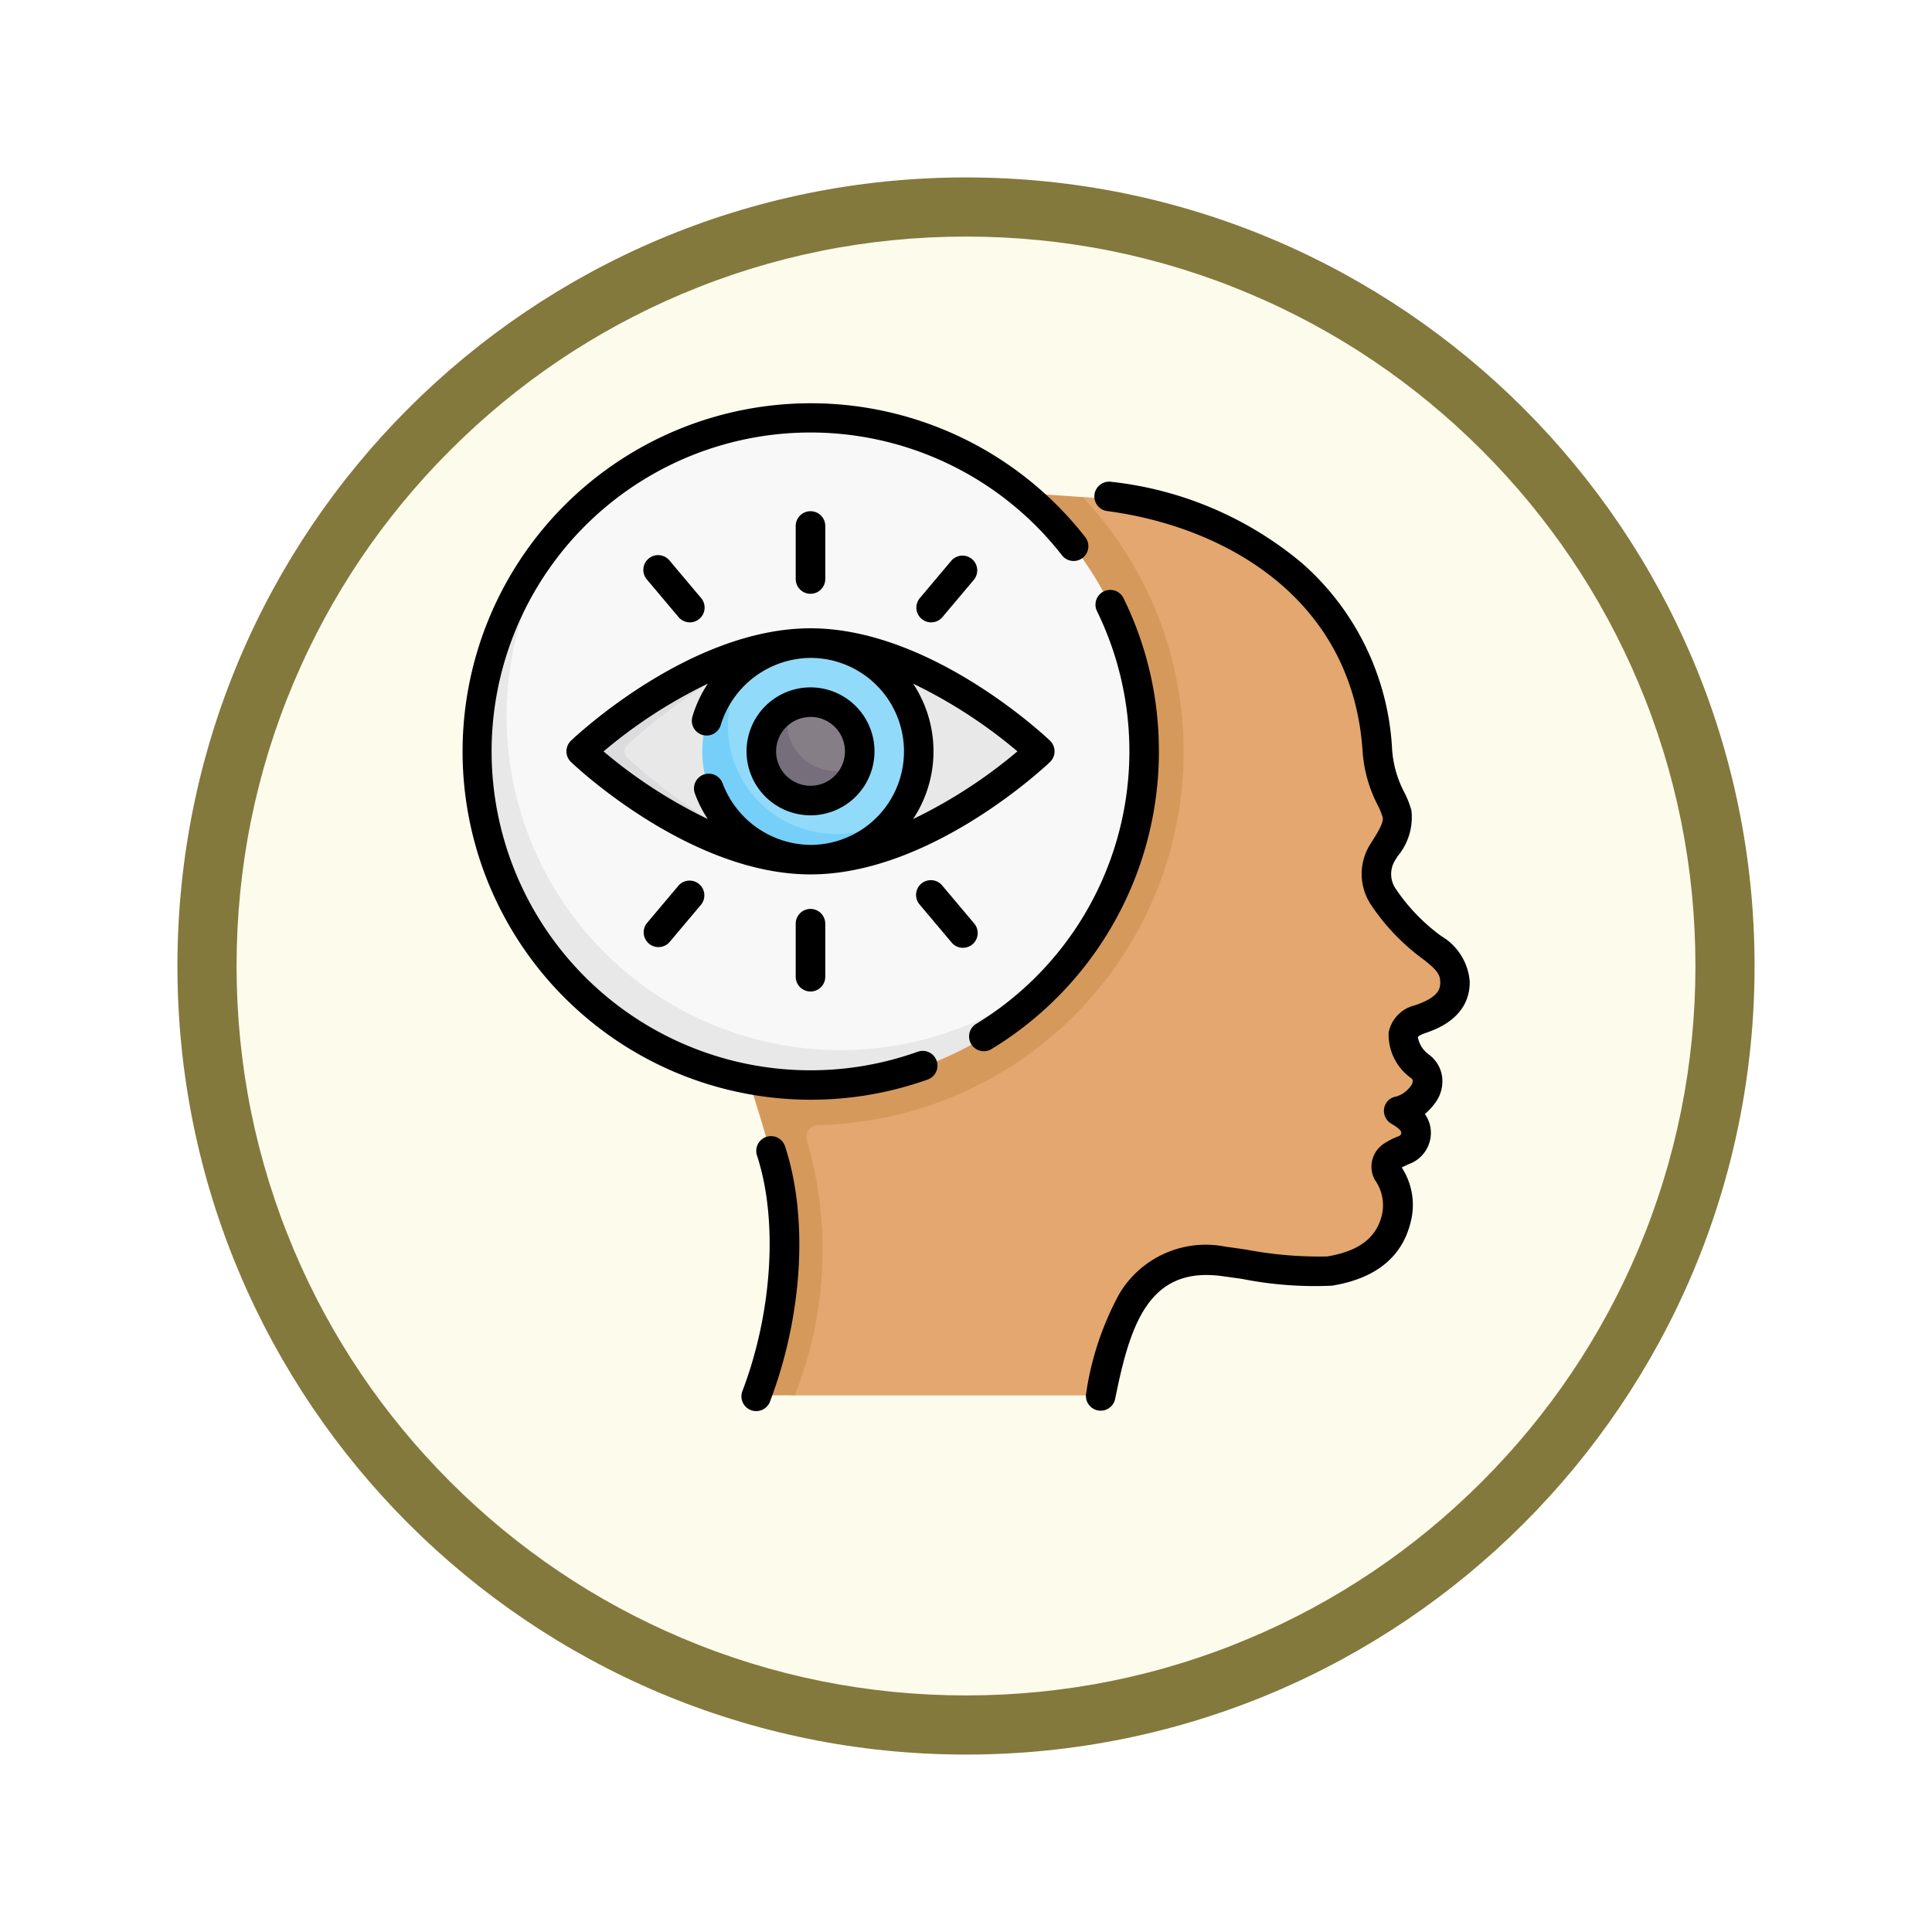 <svg xmlns="http://www.w3.org/2000/svg" xmlns:xlink="http://www.w3.org/1999/xlink" width="98" height="98" viewBox="0 0 98 98">
  <defs>
    <filter id="Trazado_982547" x="0" y="0" width="98" height="98" filterUnits="userSpaceOnUse">
      <feOffset dy="3" input="SourceAlpha"/>
      <feGaussianBlur stdDeviation="3" result="blur"/>
      <feFlood flood-opacity="0.161"/>
      <feComposite operator="in" in2="blur"/>
      <feComposite in="SourceGraphic"/>
    </filter>
  </defs>
  <g id="Grupo_1206881" data-name="Grupo 1206881" transform="translate(-820.561 -1950)">
    <g id="Grupo_1204571" data-name="Grupo 1204571" transform="translate(548.561 -1890.336)">
      <g id="Grupo_1203962" data-name="Grupo 1203962" transform="translate(281 3846.336)">
        <g id="Grupo_1203498" data-name="Grupo 1203498" transform="translate(0)">
          <g id="Grupo_1202589" data-name="Grupo 1202589">
            <g id="Grupo_1172010" data-name="Grupo 1172010">
              <g id="Grupo_1171046" data-name="Grupo 1171046">
                <g id="Grupo_1148525" data-name="Grupo 1148525">
                  <g transform="matrix(1, 0, 0, 1, -9, -6)" filter="url(#Trazado_982547)">
                    <g id="Trazado_982547-2" data-name="Trazado 982547" transform="translate(9 6)" fill="#fdfbec">
                      <path d="M 40 78.5 C 34.802 78.5 29.76 77.482 25.015 75.475 C 20.43 73.536 16.313 70.76 12.776 67.224 C 9.24 63.687 6.464 59.57 4.525 54.985 C 2.518 50.24 1.5 45.198 1.5 40 C 1.5 34.802 2.518 29.76 4.525 25.015 C 6.464 20.43 9.24 16.313 12.776 12.776 C 16.313 9.24 20.43 6.464 25.015 4.525 C 29.76 2.518 34.802 1.5 40 1.5 C 45.198 1.5 50.24 2.518 54.985 4.525 C 59.57 6.464 63.687 9.24 67.224 12.776 C 70.76 16.313 73.536 20.43 75.475 25.015 C 77.482 29.76 78.5 34.802 78.5 40 C 78.5 45.198 77.482 50.24 75.475 54.985 C 73.536 59.57 70.76 63.687 67.224 67.224 C 63.687 70.76 59.57 73.536 54.985 75.475 C 50.24 77.482 45.198 78.5 40 78.5 Z" stroke="none"/>
                      <path d="M 40 3 C 35.004 3 30.158 3.978 25.599 5.906 C 21.193 7.77 17.236 10.438 13.837 13.837 C 10.438 17.236 7.77 21.193 5.906 25.599 C 3.978 30.158 3 35.004 3 40 C 3 44.996 3.978 49.842 5.906 54.401 C 7.77 58.807 10.438 62.764 13.837 66.163 C 17.236 69.562 21.193 72.23 25.599 74.094 C 30.158 76.022 35.004 77 40 77 C 44.996 77 49.842 76.022 54.401 74.094 C 58.807 72.23 62.764 69.562 66.163 66.163 C 69.562 62.764 72.23 58.807 74.094 54.401 C 76.022 49.842 77 44.996 77 40 C 77 35.004 76.022 30.158 74.094 25.599 C 72.23 21.193 69.562 17.236 66.163 13.837 C 62.764 10.438 58.807 7.77 54.401 5.906 C 49.842 3.978 44.996 3 40 3 M 40 -7.62939453125e-06 C 62.091 -7.62939453125e-06 80 17.909 80 40 C 80 62.091 62.091 80 40 80 C 17.909 80 -7.62939453125e-06 62.091 -7.62939453125e-06 40 C -7.62939453125e-06 17.909 17.909 -7.62939453125e-06 40 -7.62939453125e-06 Z" stroke="none" fill="#83793c"/>
                    </g>
                  </g>
                </g>
              </g>
            </g>
          </g>
        </g>
      </g>
    </g>
    <g id="vision_5156136" transform="translate(844.001 1970.441)">
      <g id="Grupo_1206888" data-name="Grupo 1206888" transform="translate(0.75 0.781)">
        <g id="Grupo_1206887" data-name="Grupo 1206887">
          <path id="Trazado_1050059" data-name="Trazado 1050059" d="M119.5,66.06c1.3.6,4.5,9.246,4.5,9.246,1.136,3.434.24,7.967-1.164,11.891a.3.3,0,0,0,.282.4l1.327.1h15.247a.3.3,0,0,0,.293-.239c.614-3.011,1.607-7.183,6.215-6.558a26.211,26.211,0,0,0,5.368.486c1.478-.242,2.95-.891,3.383-2.647a2.8,2.8,0,0,0-.432-2.323.677.677,0,0,1,.216-.837,3.008,3.008,0,0,1,.708-.347.789.789,0,0,0,.53-.8,1.412,1.412,0,0,0-.615-1.01.1.1,0,0,1-.016-.145,7.759,7.759,0,0,1,1.035-.971l.02-.016a.8.8,0,0,0-.035-1.252c-.646-.488-2.12-1.8-.227-2.378,1.227-.377,1.8-.974,1.8-1.888,0-.783-.5-1.233-1.15-1.735a9.966,9.966,0,0,1-2.806-3.1,1.238,1.238,0,0,1-.064-1.088c.36-.846,1.274-1.725,1.074-2.581a10.5,10.5,0,0,1-1-3.2c-.461-7.063-5.693-11.317-12.2-12.616a17.632,17.632,0,0,0-2.2-.29l-.545-.039-1.126.417L130.184,41.5Z" transform="translate(-108.319 -38.137)" fill="#e3a76f"/>
          <path id="Trazado_1050060" data-name="Trazado 1050060" d="M144.169,55.064a18.852,18.852,0,0,0-5.122-12.933l-8.864-.631L119.5,66.06c.958.442,2.512,5.265,3.261,7.763h0c.266.887.431,1.482.431,1.482,1.136,3.434.808,8.064-.6,11.988a.3.3,0,0,0,.283.4h1.566a19.885,19.885,0,0,0,.615-12.941.6.6,0,0,1,.563-.769A18.961,18.961,0,0,0,144.169,55.064Z" transform="translate(-108.319 -38.137)" fill="#d6995c"/>
          <path id="Trazado_1050061" data-name="Trazado 1050061" d="M45.616,24.744A16.926,16.926,0,0,0,16.41,13.094s-.539.7-.834,1.068a16.559,16.559,0,0,0-3.34,10.582c0,9.348,7.1,16.274,16.45,16.274,5.069,0,9.505-1.64,12.607-5.17.217-.247.6-.627.853-.891.157-.164.259-.291.259-.291a16.851,16.851,0,0,0,3.211-9.922Z" transform="translate(-11.763 -7.818)" fill="#f9f8f9"/>
          <path id="Trazado_1050062" data-name="Trazado 1050062" d="M38.156,81.773A16.927,16.927,0,1,1,12.2,60.17a16.927,16.927,0,0,0,25.96,21.6Z" transform="translate(-7.501 -54.943)" fill="#e8e8e8"/>
        </g>
        <path id="Trazado_1050063" data-name="Trazado 1050063" d="M91.659,127.791a.4.4,0,0,0,0-.6c-1.3-1.147-6.26-5.191-11.3-5.191-5.09.478-9.279,4.044-10.583,5.191a.4.4,0,0,0,0,.6c1.3,1.147,5.6,4.743,10.583,5.191C85.4,132.982,90.355,128.938,91.659,127.791Z" transform="translate(-63.437 -110.6)" fill="#e8e8e8"/>
        <path id="Trazado_1050064" data-name="Trazado 1050064" d="M64.589,127.907c1.09,1.011,4.736,4.16,8.85,5.164-4.88-.229-9.581-4.067-10.846-5.181a.4.4,0,0,1,0-.6c1.265-1.113,5.966-4.952,10.846-5.181-4.113,1-7.759,4.152-8.85,5.164A.436.436,0,0,0,64.589,127.907Z" transform="translate(-56.969 -110.699)" fill="#dcdbdd"/>
        <path id="Trazado_1050065" data-name="Trazado 1050065" d="M135.531,127.491a5.492,5.492,0,0,0-8.681-4.47l-.547.521a5.207,5.207,0,0,0-1.472,3.949,5.045,5.045,0,0,0,5.209,5.238,5.242,5.242,0,0,0,4.114-1.679c.117-.135.364-.379.364-.379A5.466,5.466,0,0,0,135.531,127.491Z" transform="translate(-113.117 -110.6)" fill="#91dafa"/>
        <path id="Trazado_1050066" data-name="Trazado 1050066" d="M131.969,139.81a5.491,5.491,0,1,1-7.656-7.658,5.492,5.492,0,0,0,7.656,7.658Z" transform="translate(-110.57 -119.739)" fill="#75cff9"/>
        <path id="Trazado_1050067" data-name="Trazado 1050067" d="M158.659,154.5a2.5,2.5,0,0,0-3.579-2.249s-.164.109-.248.163a2.329,2.329,0,0,0-.98,2.087,2.156,2.156,0,0,0,2.311,2.264,2.208,2.208,0,0,0,2.215-1.294,1.223,1.223,0,0,1,.165-.219A2.5,2.5,0,0,0,158.659,154.5Z" transform="translate(-139.241 -137.605)" fill="#857e87"/>
        <path id="Trazado_1050068" data-name="Trazado 1050068" d="M156.877,157.472a2.5,2.5,0,1,1-3.464-3,2.523,2.523,0,0,0-.115.752,2.5,2.5,0,0,0,3.579,2.25Z" transform="translate(-137.574 -139.829)" fill="#766e7a"/>
      </g>
      <g id="Grupo_1206889" data-name="Grupo 1206889" transform="translate(0.001)">
        <path id="Trazado_1050069" data-name="Trazado 1050069" d="M334.1,67.984c.57-.192,2.3-.776,2.309-2.6a2.937,2.937,0,0,0-1.439-2.335,9.549,9.549,0,0,1-2.343-2.442,1.319,1.319,0,0,1-.008-1.4l.131-.211a3.078,3.078,0,0,0,.7-2.318,4.65,4.65,0,0,0-.357-.915,5.49,5.49,0,0,1-.622-2.17,13.483,13.483,0,0,0-4.565-9.46A18.11,18.11,0,0,0,318.2,40a.749.749,0,0,0-.195,1.485c5.937.778,12.462,4.392,12.969,12.2a6.952,6.952,0,0,0,.762,2.711,3.671,3.671,0,0,1,.253.616c.064.275-.239.757-.507,1.183-.047.074-.094.149-.139.223a2.824,2.824,0,0,0,.024,2.991,10.942,10.942,0,0,0,2.686,2.816c.674.522.859.768.858,1.148,0,.282,0,.753-1.289,1.186a1.768,1.768,0,0,0-1.328,1.377,2.714,2.714,0,0,0,1.14,2.314.2.2,0,0,1,.084.129.432.432,0,0,1-.113.286,1.4,1.4,0,0,1-.72.519.728.728,0,0,0-.618.593.756.756,0,0,0,.381.795c.14.08.468.282.488.441a.2.2,0,0,1-.113.176,3.755,3.755,0,0,0-.788.4,1.391,1.391,0,0,0-.442,1.819,2.212,2.212,0,0,1,.359,1.788c-.285,1.165-1.167,1.831-2.772,2.1a19.724,19.724,0,0,1-4.12-.349c-.336-.047-.676-.1-1.018-.142a5.106,5.106,0,0,0-5.4,2.371,15.085,15.085,0,0,0-1.688,5.044.749.749,0,1,0,1.468.3c.747-3.709,1.671-6.738,5.42-6.227.339.046.678.094,1.011.141a18.933,18.933,0,0,0,4.572.344c2.21-.363,3.55-1.446,3.984-3.216a3.47,3.47,0,0,0-.45-2.776,4.491,4.491,0,0,1,.473-.22,1.685,1.685,0,0,0,.995-1.726,1.66,1.66,0,0,0-.294-.768,3.119,3.119,0,0,0,.466-.491,1.851,1.851,0,0,0,.408-1.4,1.687,1.687,0,0,0-.663-1.121,1.39,1.39,0,0,1-.567-.88C333.783,68.147,333.877,68.061,334.1,67.984Z" transform="translate(-285.297 -36.004)"/>
        <path id="Trazado_1050070" data-name="Trazado 1050070" d="M143.257,372.531a.749.749,0,0,0-.477.945c1.071,3.254.784,7.937-.732,11.93a.749.749,0,1,0,1.4.531c1.655-4.361,1.944-9.315.754-12.93A.749.749,0,0,0,143.257,372.531Z" transform="translate(-127.823 -335.305)"/>
        <path id="Trazado_1050071" data-name="Trazado 1050071" d="M267.408,103.041a17.5,17.5,0,0,0-1.8-7.784.749.749,0,0,0-1.344.661,16.188,16.188,0,0,1-6.1,20.932.749.749,0,1,0,.781,1.277,17.661,17.661,0,0,0,8.465-15.086Z" transform="translate(-232.066 -85.37)"/>
        <path id="Trazado_1050072" data-name="Trazado 1050072" d="M23.086,32.917A16.176,16.176,0,1,1,30.415,7.709a.749.749,0,1,0,1.179-.923,17.664,17.664,0,1,0-8.006,27.542.749.749,0,1,0-.5-1.411Z" transform="translate(-0.001 0)"/>
        <path id="Trazado_1050073" data-name="Trazado 1050073" d="M147.746,150.989a3.245,3.245,0,1,0-3.245-3.245A3.248,3.248,0,0,0,147.746,150.989Zm0-4.992A1.747,1.747,0,1,1,146,147.745,1.749,1.749,0,0,1,147.746,146Z" transform="translate(-130.074 -130.073)"/>
        <path id="Trazado_1050074" data-name="Trazado 1050074" d="M77.761,120.74a.749.749,0,0,0-.232-.542c-.244-.233-6.046-5.7-12.148-5.7s-11.9,5.465-12.148,5.7a.749.749,0,0,0,0,1.084c.244.233,6.046,5.7,12.148,5.7s11.9-5.465,12.148-5.7A.749.749,0,0,0,77.761,120.74Zm-17.587-3.434a6.159,6.159,0,0,0-.785,1.685.749.749,0,0,0,1.438.419A4.807,4.807,0,0,1,65.381,116a4.742,4.742,0,1,1,0,9.485,4.816,4.816,0,0,1-4.453-3.108.749.749,0,1,0-1.406.516,6.189,6.189,0,0,0,.648,1.281,25.029,25.029,0,0,1-5.287-3.431A25.027,25.027,0,0,1,60.174,117.306Zm10.413,6.867a6.222,6.222,0,0,0,0-6.867,25.03,25.03,0,0,1,5.291,3.434A25.026,25.026,0,0,1,70.587,124.173Z" transform="translate(-47.71 -103.069)"/>
        <path id="Trazado_1050075" data-name="Trazado 1050075" d="M231.538,80.814a.747.747,0,0,0,.574-.267l1.6-1.9a.749.749,0,0,0-1.147-.963l-1.6,1.9a.749.749,0,0,0,.573,1.23Z" transform="translate(-207.748 -69.686)"/>
        <path id="Trazado_1050076" data-name="Trazado 1050076" d="M94,242.809l-1.6,1.9a.749.749,0,0,0,1.147.963l1.6-1.9A.749.749,0,0,0,94,242.809Z" transform="translate(-83.025 -218.327)"/>
        <path id="Trazado_1050077" data-name="Trazado 1050077" d="M171,58.437V55.749a.749.749,0,0,0-1.5,0v2.689a.749.749,0,0,0,1.5,0Z" transform="translate(-152.579 -49.509)"/>
        <path id="Trazado_1050078" data-name="Trazado 1050078" d="M169.5,257.82v2.689a.749.749,0,0,0,1.5,0V257.82a.749.749,0,0,0-1.5,0Z" transform="translate(-152.579 -231.406)"/>
        <path id="Trazado_1050079" data-name="Trazado 1050079" d="M94.577,80.815a.749.749,0,0,0,.573-1.23l-1.6-1.9a.749.749,0,1,0-1.147.963l1.6,1.9A.747.747,0,0,0,94.577,80.815Z" transform="translate(-83.025 -69.687)"/>
        <path id="Trazado_1050080" data-name="Trazado 1050080" d="M233.708,244.71l-1.6-1.9a.749.749,0,1,0-1.147.963l1.6,1.9a.749.749,0,1,0,1.147-.962Z" transform="translate(-207.749 -218.326)"/>
      </g>
    </g>
  </g>
</svg>
